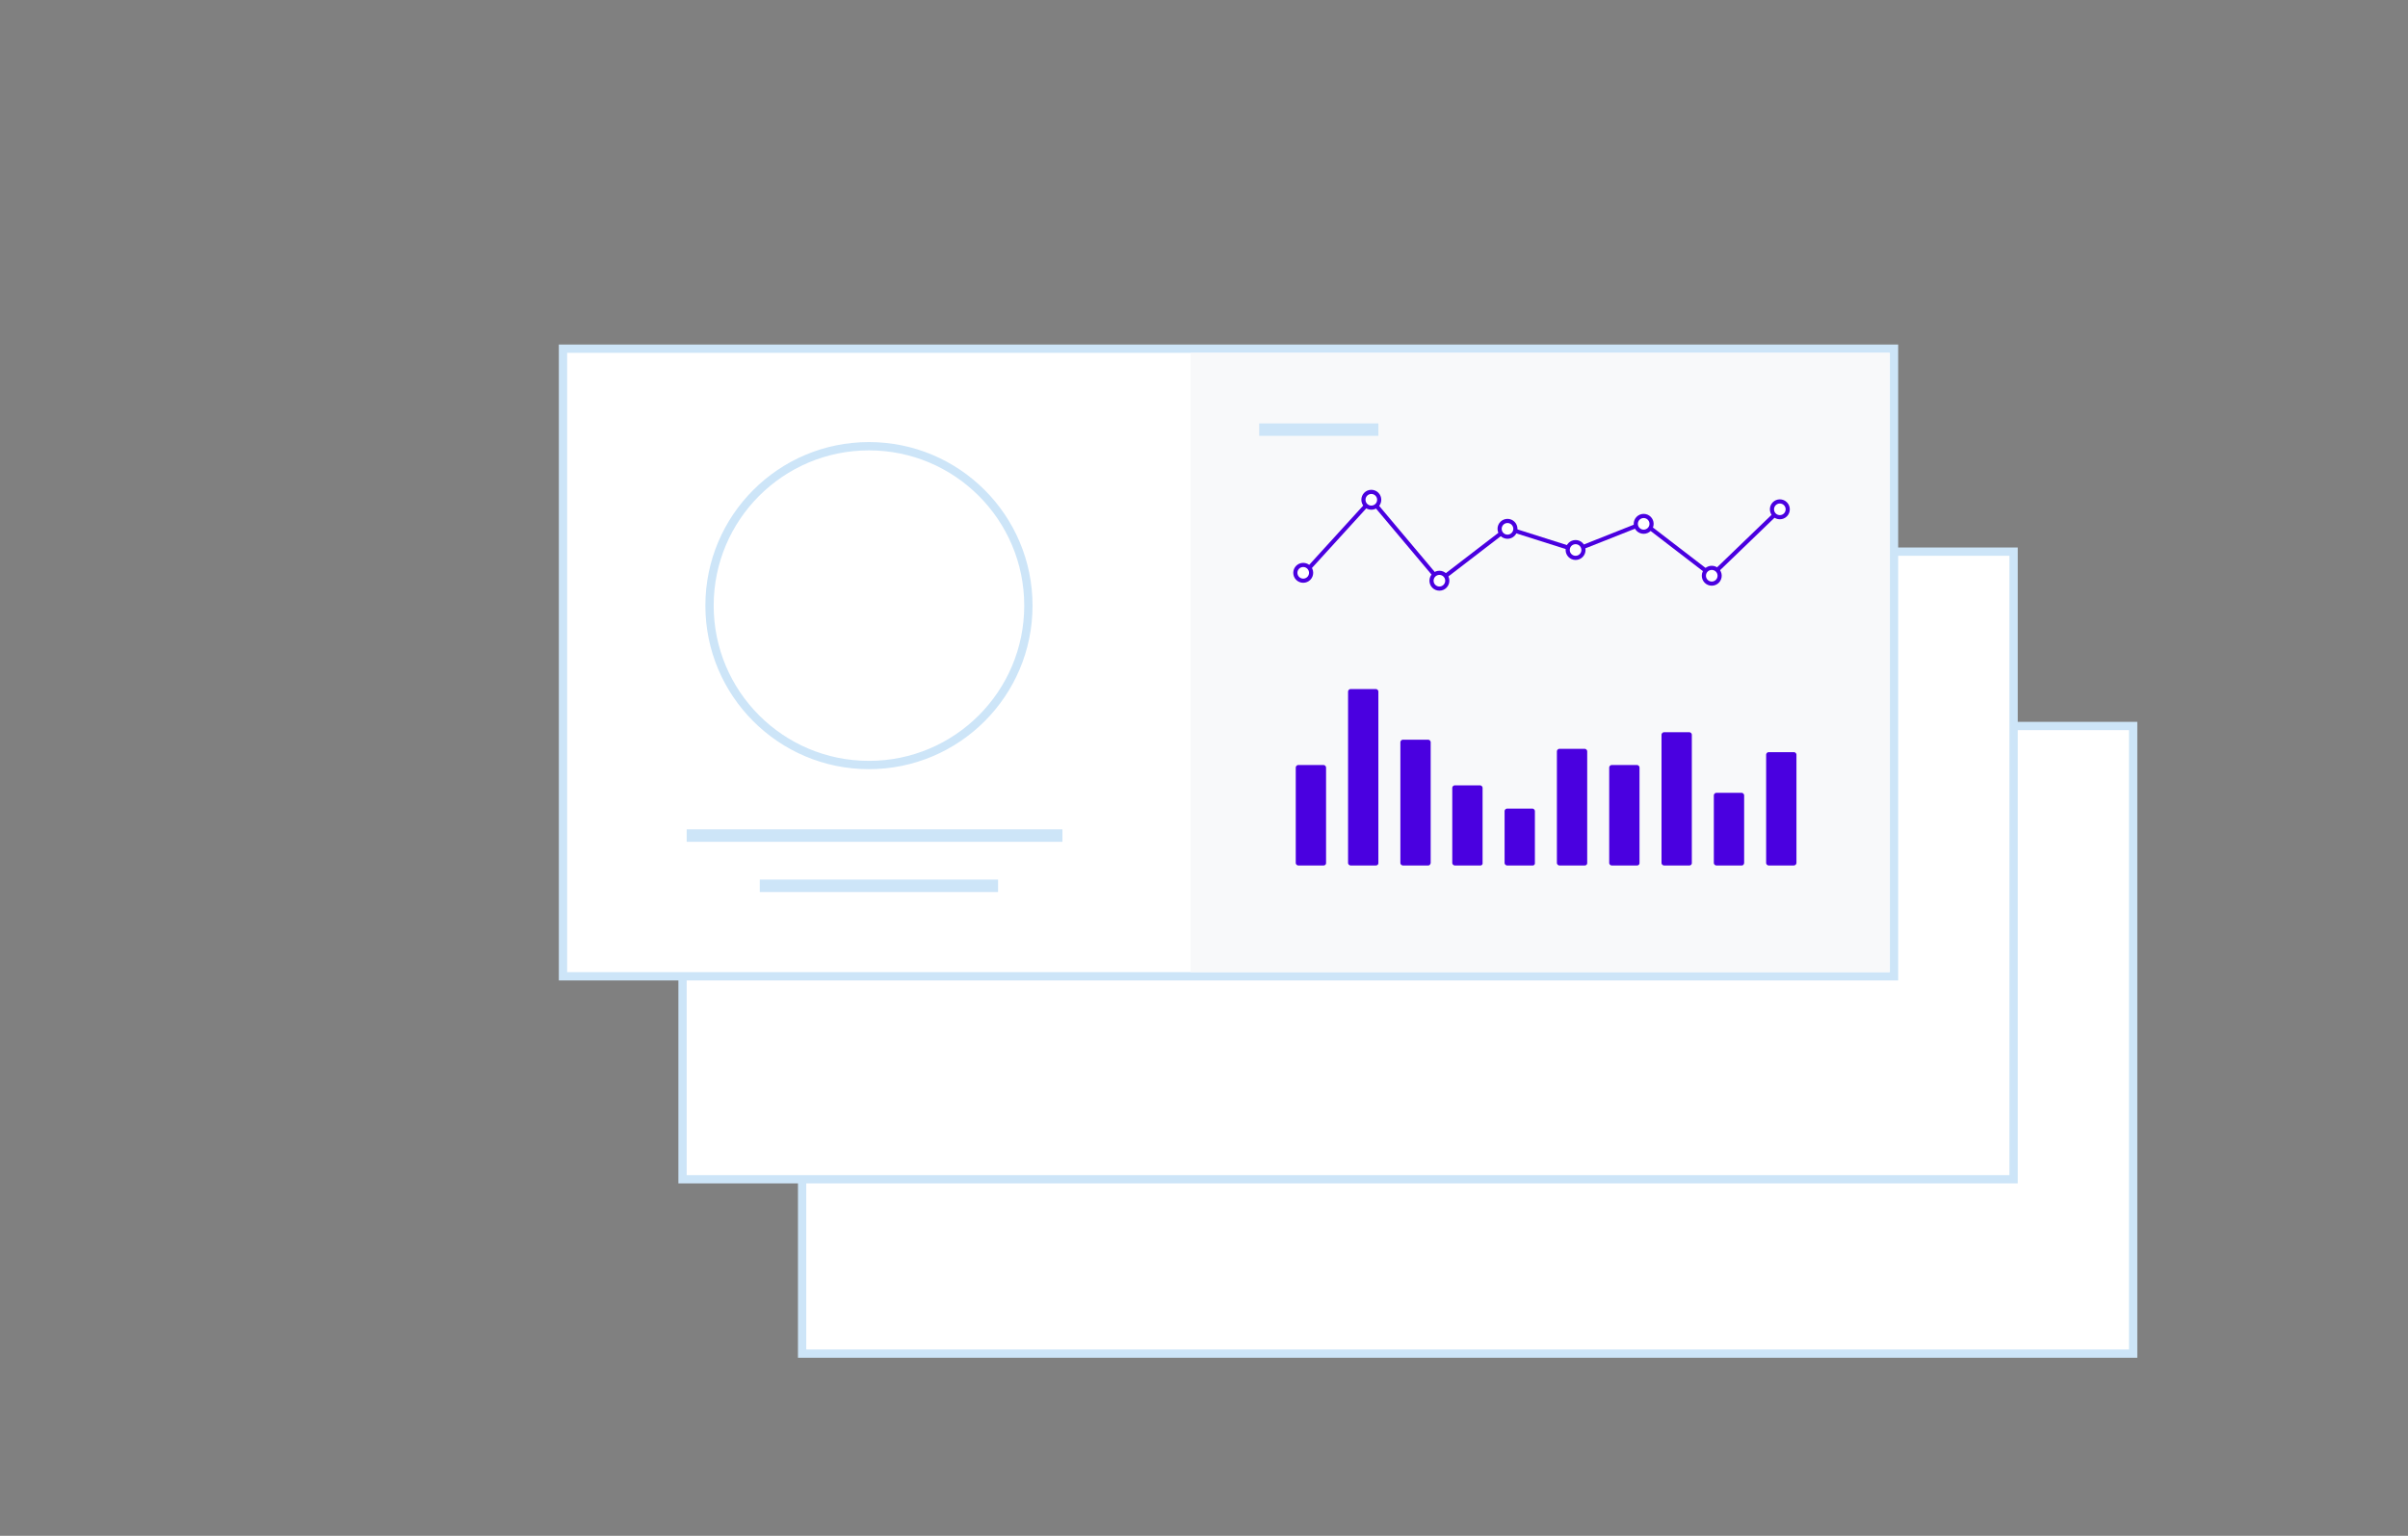 <svg id="Calque_1" data-name="Calque 1" xmlns="http://www.w3.org/2000/svg" viewBox="0 0 580 370"><rect x="0" y="0" width="580" height="370" fill="#808080" stroke="none"/><defs><style>.cls-1,.cls-6{fill:#fff}.cls-1{stroke:#cde5f8}.cls-1,.cls-6{stroke-miterlimit:10}.cls-1{stroke-width:2px}.cls-6{stroke:#4a00e0}</style></defs><path class="cls-1" d="M193.2 174.9h320.6v151.2H193.2z"/><path class="cls-1" d="M164.4 132.9H485v151.2H164.4z"/><path class="cls-1" d="M135.6 84h320.6v151.2H135.6z"/><path style="fill:#f8f9fa" d="M286.8 85h168.3v149.2H286.8z"/><circle class="cls-1" cx="209.3" cy="145.9" r="38.4"/><path d="M165.4 201.3h90.5M183 213.4h57.4m62.9-109.9H332" style="fill:none;stroke-width:3px;stroke-miterlimit:10;stroke:#cde5f8"/><path d="M318.8 208.5h-6.1a.65.65 0 0 1-.6-.6v-23a.65.65 0 0 1 .6-.6h6.1a.65.65 0 0 1 .6.6v23a.58.58 0 0 1-.6.6Zm12.6 0h-6.1a.65.65 0 0 1-.6-.6v-41.3a.65.65 0 0 1 .6-.6h6.1a.65.65 0 0 1 .6.6v41.3a.58.58 0 0 1-.6.6Zm12.6 0h-6.1a.65.65 0 0 1-.6-.6v-29.1a.65.65 0 0 1 .6-.6h6.1a.65.65 0 0 1 .6.6v29.1q-.15.6-.6.6Zm12.5 0h-6.1a.65.65 0 0 1-.6-.6v-18.1a.65.65 0 0 1 .6-.6h6.1a.65.65 0 0 1 .6.6v18.1a.53.53 0 0 1-.6.6Zm12.6 0H363a.65.65 0 0 1-.6-.6v-12.5a.65.65 0 0 1 .6-.6h6.1a.65.65 0 0 1 .6.6v12.5a.53.53 0 0 1-.6.6Zm12.6 0h-6.1a.65.65 0 0 1-.6-.6V181a.65.65 0 0 1 .6-.6h6.1a.65.65 0 0 1 .6.6v26.9a.58.58 0 0 1-.6.6Zm12.6 0h-6.1a.65.65 0 0 1-.6-.6v-23a.65.65 0 0 1 .6-.6h6.1a.65.65 0 0 1 .6.6v23a.58.58 0 0 1-.6.6Zm12.6 0h-6.1a.65.65 0 0 1-.6-.6V177a.65.65 0 0 1 .6-.6h6.1a.65.65 0 0 1 .6.6v30.9a.58.58 0 0 1-.6.6Zm12.6 0h-6.1a.65.65 0 0 1-.6-.6v-16.3a.65.65 0 0 1 .6-.6h6.1a.65.65 0 0 1 .6.6v16.3q-.1.6-.6.6Zm12.5 0h-6a.65.65 0 0 1-.6-.6v-26.1a.65.65 0 0 1 .6-.6h6.1a.65.65 0 0 1 .6.6v26.1a.66.66 0 0 1-.7.6Z" style="fill:#4a00e0"/><path style="stroke:#4a00e0;fill:none;stroke-miterlimit:10" d="m313.9 138.4 16.4-18 16.4 19.5 16.4-12.6 16.4 5.2 16.4-6.5 16.4 12.6 16.4-15.8"/><circle class="cls-6" cx="313.9" cy="138" r="1.9"/><circle class="cls-6" cx="330.3" cy="120.4" r="1.9"/><circle class="cls-6" cx="346.7" cy="139.9" r="1.9"/><circle class="cls-6" cx="363.1" cy="127.4" r="1.9"/><circle class="cls-6" cx="379.5" cy="132.5" r="1.9"/><circle class="cls-6" cx="395.9" cy="126.2" r="1.9"/><circle class="cls-6" cx="412.3" cy="138.7" r="1.9"/><circle class="cls-6" cx="428.7" cy="122.7" r="1.9"/></svg>